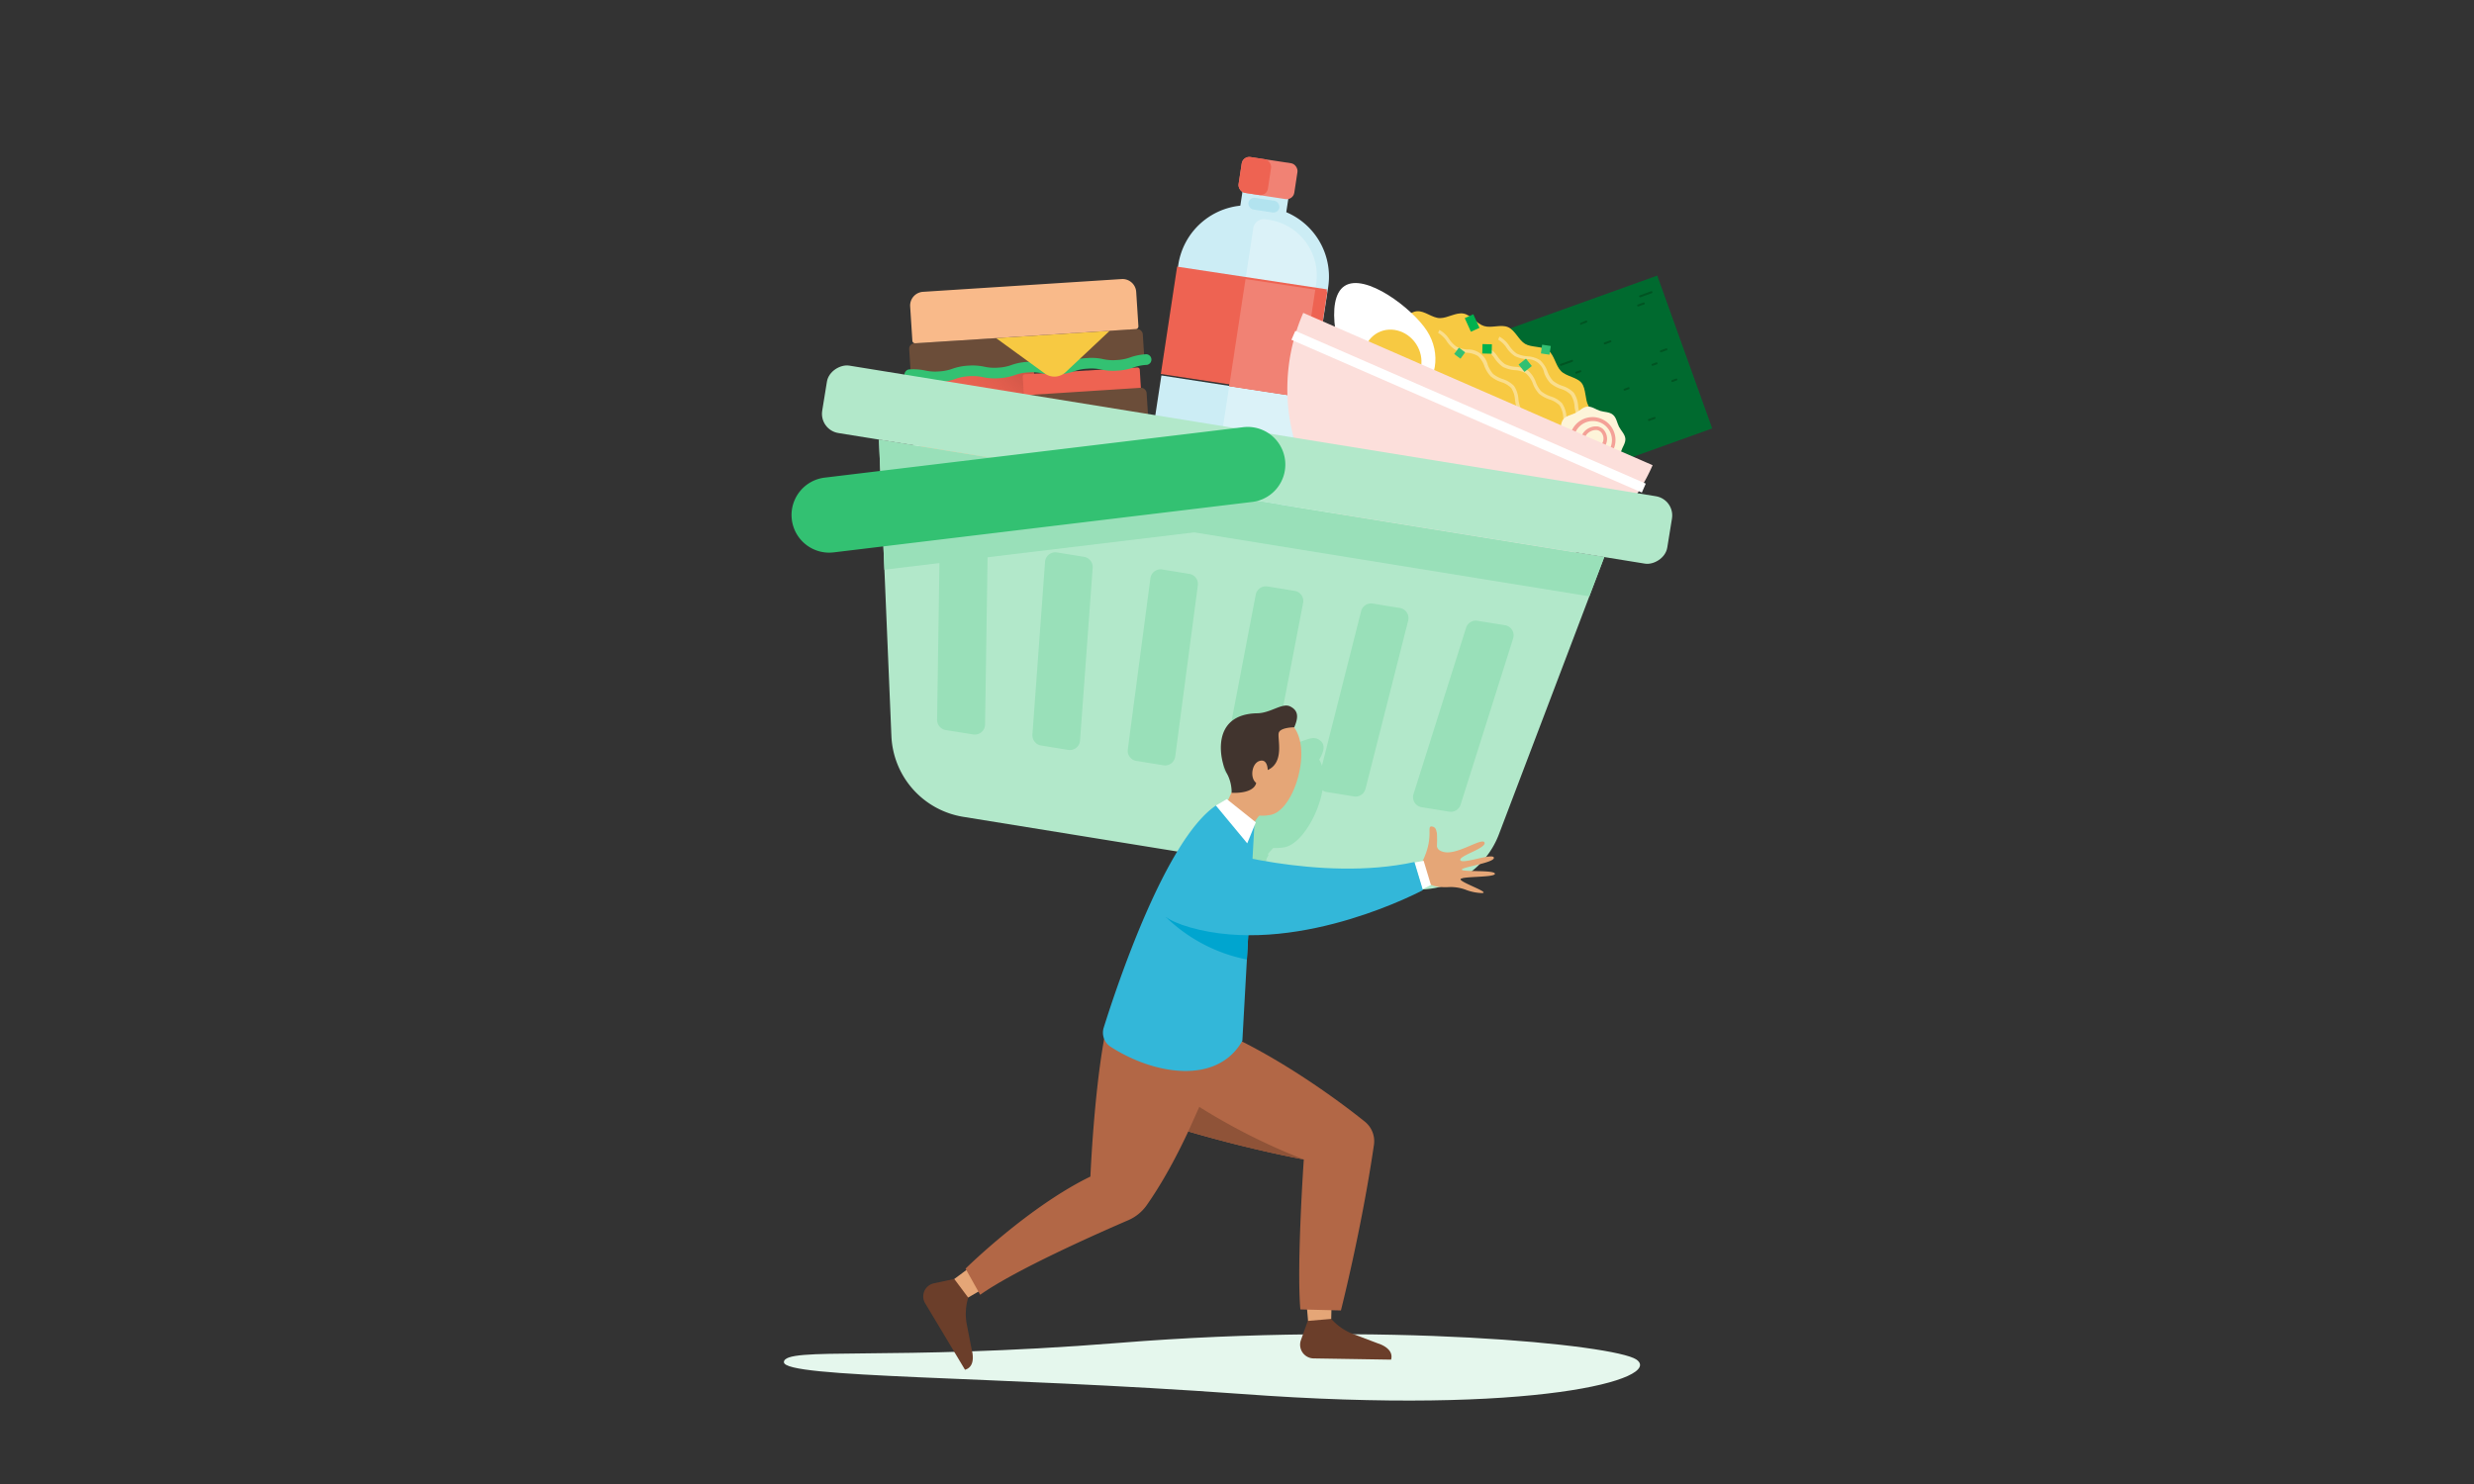 <svg xmlns="http://www.w3.org/2000/svg" xmlns:xlink="http://www.w3.org/1999/xlink" viewBox="0 0 360 216"><rect x="0" y="0" width="360" height="216" fill="#333333" stroke="none"/><defs><style>.cls-1{fill:#e5f7ed;}.cls-2{fill:#ccedf5;}.cls-3{opacity:0.3;}.cls-4{fill:#fff;}.cls-5{fill:#99dbeb;opacity:0.5;}.cls-6{fill:#ee6352;}.cls-7{fill:#f18274;}.cls-8{fill:url(#linear-gradient);}.cls-9{fill:#6b4d39;}.cls-10{fill:#33c172;}.cls-11{fill:#f7c942;}.cls-12{fill:#f9ba8a;}.cls-13{fill:url(#linear-gradient-2);}.cls-14{fill:#006a2f;}.cls-15{fill:#005422;}.cls-16{fill:#fade8d;}.cls-17{fill:#fdf4d9;}.cls-18{fill:#f4a197;}.cls-19{fill:#fcdfdb;}.cls-20{fill:#00b14f;}.cls-21{fill:#32c072;}.cls-22{fill:#b2e8ca;}.cls-23{fill:#99e0b9;}.cls-24{fill:url(#linear-gradient-3);}.cls-25{fill:#6b3e2a;}.cls-26{fill:#e5a677;}.cls-27{fill:#b26746;}.cls-28{fill:#33b7d9;}.cls-29{fill:#41342e;}.cls-30{fill:#00a5cf;}.cls-31{fill:#8f5338;}.cls-32{fill:none;}</style><linearGradient id="linear-gradient" x1="87.23" y1="48.43" x2="97.46" y2="38.2" gradientTransform="translate(49.68 12.77)" gradientUnits="userSpaceOnUse"><stop offset="0" stop-color="#ee6352" stop-opacity="0"/><stop offset="0.12" stop-color="#eb6251" stop-opacity="0.05"/><stop offset="0.33" stop-color="#e35e4e" stop-opacity="0.18"/><stop offset="0.6" stop-color="#d65949" stop-opacity="0.4"/><stop offset="0.91" stop-color="#c45143" stop-opacity="0.7"/><stop offset="1" stop-color="#be4f41" stop-opacity="0.8"/></linearGradient><linearGradient id="linear-gradient-2" x1="100.02" y1="55.82" x2="100.02" y2="50.01" gradientTransform="translate(50.28 12.26)" gradientUnits="userSpaceOnUse"><stop offset="0" stop-color="#ba7855" stop-opacity="0.3"/><stop offset="0.2" stop-color="#d08f68" stop-opacity="0.19"/><stop offset="0.46" stop-color="#e7a77b" stop-opacity="0.09"/><stop offset="0.73" stop-color="#f4b586" stop-opacity="0.02"/><stop offset="1" stop-color="#f9ba8a" stop-opacity="0"/></linearGradient><linearGradient id="linear-gradient-3" x1="179.12" y1="111.02" x2="179.63" y2="111.52" gradientUnits="userSpaceOnUse"><stop offset="0" stop-color="#606062"/><stop offset="0.35" stop-color="#4b4b4d"/><stop offset="0.7" stop-color="#3d3d3f"/><stop offset="1" stop-color="#38383a"/></linearGradient></defs><title>Asset 141</title><g id="Layer_2" data-name="Layer 2"><g id="Layer_1-2" data-name="Layer 1"><path class="cls-1" d="M216.43,79.19c-.79-2.85-22.7-12.21-51.67-14-25-1.5-35.27-.88-35.6,1s18.4,5.14,47.08,8.83C208,79.18,217.38,82.61,216.43,79.19Z"/><path class="cls-2" d="M190.77,58,169,54.65,165.45,77.9A5.48,5.48,0,0,0,170,84.14L181,85.81a5.48,5.48,0,0,0,6.24-4.59Z"/><path class="cls-2" d="M169.2,53.31,191,56.63l2.27-14.84a10.18,10.18,0,0,0-8.52-11.59L183.05,30a10.18,10.18,0,0,0-11.59,8.52Z"/><g class="cls-3"><path class="cls-4" d="M191.52,41.3A8.19,8.19,0,0,0,184.66,32l-.53-.08a1.54,1.54,0,0,0-1.76,1.3L175,81.54a1.55,1.55,0,0,0,1.29,1.76L181,84a4,4,0,0,0,4.54-3.34Z"/></g><rect class="cls-2" x="180.59" y="27.42" width="6.75" height="4.18" transform="translate(6.55 -27.39) rotate(8.67)"/><rect class="cls-5" x="181.64" y="28.99" width="4.55" height="1.72" rx="0.86" transform="translate(6.6 -27.37) rotate(8.67)"/><rect class="cls-6" x="173.17" y="37.55" width="15.78" height="22.02" transform="matrix(0.15, -0.99, 0.99, 0.15, 105.77, 220.24)"/><rect class="cls-6" x="178.11" y="43.3" width="15.78" height="12.04" transform="translate(109.21 225.76) rotate(-81.33)"/><rect class="cls-7" x="177.23" y="44.05" width="15.78" height="10.27" transform="translate(108.6 224.78) rotate(-81.33)"/><rect class="cls-7" x="180.41" y="23.27" width="8.21" height="5.28" rx="1.11" transform="translate(6.01 -27.51) rotate(8.67)"/><rect class="cls-6" x="180.44" y="22.97" width="4.31" height="5.28" rx="1.11" transform="translate(5.95 -27.22) rotate(8.67)"/><rect class="cls-6" x="133.51" y="54.19" width="17.03" height="3.79" rx="0.31" transform="translate(-3.31 9.23) rotate(-3.68)"/><rect class="cls-8" x="133.51" y="54.19" width="17.03" height="3.79" rx="0.31" transform="translate(-3.31 9.23) rotate(-3.68)"/><rect class="cls-6" x="148.82" y="53.21" width="17.03" height="3.79" rx="0.31" transform="matrix(1, -0.06, 0.06, 1, -3.21, 10.21)"/><rect class="cls-9" x="132.37" y="48.93" width="34.06" height="4.8" rx="0.79" transform="translate(-2.99 9.69) rotate(-3.68)"/><path class="cls-10" d="M136.73,55.6a8.28,8.28,0,0,1-2.36-.15,6,6,0,0,0-2-.13h0a.78.78,0,0,1-.1-1.55h0a8.19,8.19,0,0,1,2.36.16,6.67,6.67,0,0,0,2,.13h0a6.6,6.6,0,0,0,1.94-.38,8.2,8.2,0,0,1,2.33-.46h0a8.19,8.19,0,0,1,2.36.16,6.65,6.65,0,0,0,2,.13,6.54,6.54,0,0,0,1.94-.39,8.28,8.28,0,0,1,2.33-.45h0a8.28,8.28,0,0,1,2.36.15,6.68,6.68,0,0,0,2,.13,6.29,6.29,0,0,0,1.94-.38,8,8,0,0,1,2.33-.45h0a7.92,7.92,0,0,1,2.36.15,6.61,6.61,0,0,0,2,.13h0a6.6,6.6,0,0,0,1.94-.38,8.28,8.28,0,0,1,2.33-.46h0a.78.78,0,0,1,.1,1.55,6.5,6.5,0,0,0-1.94.38,7.93,7.93,0,0,1-2.33.45h0a7.92,7.92,0,0,1-2.36-.15,6.67,6.67,0,0,0-2-.13h0a6.43,6.43,0,0,0-1.94.38,8.28,8.28,0,0,1-2.33.46h0a8.19,8.19,0,0,1-2.36-.16,6.67,6.67,0,0,0-2-.13h0a6.43,6.43,0,0,0-1.94.38,8.28,8.28,0,0,1-2.33.46h0a8.19,8.19,0,0,1-2.36-.16,6.67,6.67,0,0,0-2-.13h0a6.75,6.75,0,0,0-1.94.38,7.93,7.93,0,0,1-2.33.46Z"/><path class="cls-11" d="M152.11,54.42l-7.17-5.21,16.53-1.06L155,54.23A2.39,2.39,0,0,1,152.11,54.42Z"/><rect class="cls-9" x="132.92" y="57.48" width="34.06" height="4.8" rx="0.79" transform="translate(-3.53 9.75) rotate(-3.68)"/><path class="cls-12" d="M134.2,62.27h32.18a.41.41,0,0,1,.41.41v3.91a1.5,1.5,0,0,1-1.5,1.5h-30a1.5,1.5,0,0,1-1.5-1.5V62.68a.41.41,0,0,1,.41-.41Z" transform="translate(-3.87 9.78) rotate(-3.68)"/><path class="cls-13" d="M134.2,62.27h32.18a.41.41,0,0,1,.41.41v3.91a1.5,1.5,0,0,1-1.5,1.5h-30a1.5,1.5,0,0,1-1.5-1.5V62.68a.41.41,0,0,1,.41-.41Z" transform="translate(-3.87 9.78) rotate(-3.68)"/><path class="cls-12" d="M132.91,41.51h32.2a.4.4,0,0,1,.4.4v5a2,2,0,0,1-2,2H134.55a2,2,0,0,1-2-2v-5A.4.4,0,0,1,132.91,41.51Z" transform="translate(300.62 80.79) rotate(176.32)"/><rect class="cls-14" x="218.39" y="44.08" width="27.58" height="23.64" transform="translate(469.58 30.01) rotate(160.24)"/><path class="cls-15" d="M238.43,44.6l.82-.29a.16.16,0,0,0,.09-.19.15.15,0,0,0-.19-.09l-.82.29a.17.17,0,0,0-.09.19A.15.15,0,0,0,238.43,44.6Z"/><path class="cls-15" d="M241.72,51.28l.82-.3a.15.15,0,0,0,.09-.18.15.15,0,0,0-.19-.09l-.82.29a.15.15,0,0,0,.1.28Z"/><path class="cls-15" d="M233.57,50.12l.81-.3a.13.13,0,0,0,.09-.18.14.14,0,0,0-.19-.09l-.81.29a.14.14,0,0,0-.09.19A.16.16,0,0,0,233.57,50.12Z"/><path class="cls-15" d="M230.06,47.24l.81-.29a.15.15,0,0,0,.09-.19.14.14,0,0,0-.19-.09L230,47a.15.15,0,0,0,.1.28Z"/><path class="cls-15" d="M240,61.27l.82-.3a.14.14,0,0,0,.08-.18.13.13,0,0,0-.18-.09l-.82.29a.14.14,0,0,0-.09.19A.16.16,0,0,0,240,61.27Z"/><path class="cls-15" d="M240.52,53.23l.58-.2a.15.15,0,0,0,.09-.19.14.14,0,0,0-.19-.09l-.58.21a.14.14,0,0,0-.09.19A.15.15,0,0,0,240.52,53.23Z"/><path class="cls-15" d="M243.4,55.59l.58-.21a.14.14,0,0,0,.09-.19.15.15,0,0,0-.19-.08l-.58.21a.13.13,0,0,0-.09.18A.14.14,0,0,0,243.4,55.59Z"/><path class="cls-15" d="M236.45,56.85l.58-.21a.13.13,0,0,0,.09-.18.14.14,0,0,0-.19-.09l-.58.21a.13.13,0,0,0-.09.18A.14.14,0,0,0,236.45,56.85Z"/><path class="cls-15" d="M229.42,54.38l.59-.21a.16.16,0,0,0,.09-.19.15.15,0,0,0-.19-.08l-.59.21a.14.14,0,0,0-.08.18A.13.13,0,0,0,229.42,54.38Z"/><path class="cls-15" d="M238.71,43.27l1.63-.59a.15.15,0,1,0-.1-.28l-1.63.59a.14.14,0,0,0-.09.19A.16.16,0,0,0,238.71,43.27Z"/><path class="cls-15" d="M229.87,62.83l2.29-.82a.14.14,0,0,0,.09-.19.16.16,0,0,0-.19-.09l-2.28.83a.14.14,0,0,0,.09.27Z"/><path class="cls-15" d="M231.9,61.27l1.63-.59a.16.16,0,0,0,.09-.19.17.17,0,0,0-.19-.09L231.8,61a.14.14,0,0,0-.09.19A.16.16,0,0,0,231.9,61.27Z"/><path class="cls-15" d="M227.17,53.25l1.64-.59a.15.15,0,0,0,.08-.19.15.15,0,0,0-.18-.09l-1.64.59a.15.15,0,0,0-.08.19A.15.15,0,0,0,227.17,53.25Z"/><path class="cls-11" d="M189.75,55.83c.45-1,1.92-1.47,2.57-2.36s.61-2.43,1.44-3.18,2.34-.54,3.3-1.12,1.47-2,2.52-2.41,2.39.3,3.49.06,2-1.44,3.13-1.52,2.21,1,3.34,1,2.32-.86,3.42-.66,1.91,1.49,3,1.82,2.46-.29,3.49.16,1.55,1.9,2.49,2.44,2.49.3,3.36.95,1.06,2.2,1.85,3,2.34.89,3,1.74.47,2.4,1,3.34,2,1.5,2.42,2.51-.27,2.42-.05,3.49S235,67.16,235,68.26s-1.13,2.12-1.34,3.21.46,2.46,0,3.49Z"/><path class="cls-11" d="M218.05,49.22c1,.45,1.54,1.9,2.48,2.45s2.49.29,3.36.95,1.07,2.2,1.85,3,2.35.88,3,1.74.46,2.39,1,3.33"/><path class="cls-16" d="M229.58,60.77a4.54,4.54,0,0,1-.46-1.62,3.52,3.52,0,0,0-.54-1.68,3.47,3.47,0,0,0-1.47-.87,4.57,4.57,0,0,1-1.53-.85,4.33,4.33,0,0,1-.88-1.47,2.48,2.48,0,0,0-2.58-2,4.6,4.6,0,0,1-1.7-.45,4.43,4.43,0,0,1-1.21-1.23A3.69,3.69,0,0,0,218,49.44l.19-.44a4.1,4.1,0,0,1,1.45,1.36,4.14,4.14,0,0,0,1.06,1.1,4.37,4.37,0,0,0,1.54.4,3.94,3.94,0,0,1,1.85.56,4,4,0,0,1,1.09,1.67,4.14,4.14,0,0,0,.78,1.31,4.36,4.36,0,0,0,1.38.76,4,4,0,0,1,1.67,1,3.87,3.87,0,0,1,.63,1.9,4.33,4.33,0,0,0,.4,1.46Z"/><path class="cls-11" d="M216.4,50.77c1,.45,1.54,1.9,2.49,2.44s2.48.29,3.36.95,1.06,2.2,1.85,3,2.34.89,3,1.74.46,2.4,1,3.34"/><path class="cls-16" d="M227.93,62.32a4.81,4.81,0,0,1-.46-1.63,3.59,3.59,0,0,0-.53-1.68,3.64,3.64,0,0,0-1.47-.87,4.72,4.72,0,0,1-1.54-.85,4.56,4.56,0,0,1-.88-1.46,3.58,3.58,0,0,0-1-1.48,3.43,3.43,0,0,0-1.62-.47,4.81,4.81,0,0,1-1.71-.46,4.68,4.68,0,0,1-1.21-1.22A3.52,3.52,0,0,0,216.3,51l.19-.44a3.93,3.93,0,0,1,1.45,1.36A4.33,4.33,0,0,0,219,53a4.25,4.25,0,0,0,1.53.39,4,4,0,0,1,1.85.57,4.07,4.07,0,0,1,1.1,1.66,4.18,4.18,0,0,0,.77,1.32,4.67,4.67,0,0,0,1.38.75,3.87,3.87,0,0,1,1.67,1,4,4,0,0,1,.64,1.91,4.05,4.05,0,0,0,.39,1.45Z"/><path class="cls-11" d="M209.37,48.24c1,.45,1.55,1.9,2.49,2.44s2.49.29,3.36,1,1.06,2.2,1.85,3,2.34.89,3,1.74.47,2.4,1,3.34"/><path class="cls-16" d="M220.91,59.79a4.59,4.59,0,0,1-.46-1.63,3.59,3.59,0,0,0-.54-1.68,3.57,3.57,0,0,0-1.47-.87,4.72,4.72,0,0,1-1.54-.85A4.56,4.56,0,0,1,216,53.3a3.53,3.53,0,0,0-.94-1.48,3.6,3.6,0,0,0-1.63-.48,4.65,4.65,0,0,1-1.71-.45,4.5,4.5,0,0,1-1.2-1.22,3.73,3.73,0,0,0-1.26-1.22l.19-.43a3.9,3.9,0,0,1,1.44,1.36,4.5,4.5,0,0,0,1.07,1.1,4.31,4.31,0,0,0,1.53.39,2.92,2.92,0,0,1,3,2.23,4.18,4.18,0,0,0,.77,1.32,4.61,4.61,0,0,0,1.39.75,3.9,3.9,0,0,1,1.66,1,4,4,0,0,1,.64,1.91,4.27,4.27,0,0,0,.4,1.45Z"/><path class="cls-4" d="M207.63,48.14c2.14,3.3,1.45,7.55-1.55,9.49s-7.16.86-9.3-2.43-4.11-11.64-1.12-13.58S205.49,44.85,207.63,48.14Z"/><path class="cls-17" d="M234.71,60.37c.51.43.59,1.19.88,1.75s.86,1.08.92,1.72-.43,1.24-.62,1.85-.14,1.37-.57,1.87-1.19.59-1.75.87-1.08.87-1.72.93-1.24-.43-1.85-.62-1.37-.14-1.87-.57-.59-1.19-.87-1.75-.87-1.09-.93-1.72.43-1.24.62-1.85.14-1.37.57-1.87,1.19-.59,1.75-.88,1.08-.87,1.72-.92,1.24.43,1.85.62S234.21,59.94,234.71,60.37Z"/><path class="cls-18" d="M234.32,66.2h0l-.07.08a2.6,2.6,0,0,1-1.54.69,2.54,2.54,0,0,1-2.75-2.32,2.44,2.44,0,0,1,.53-1.78h0a2.34,2.34,0,0,1,1.65-.81h0l.28,0a1.67,1.67,0,0,1,.83.38,2,2,0,0,1,.09,2.76,2.18,2.18,0,0,1-.48.43.28.28,0,0,1-.38-.08.28.28,0,0,1,.08-.39,1.52,1.52,0,0,0,.35-.32,1.4,1.4,0,0,0,0-2,1.2,1.2,0,0,0-.55-.25l-.21,0a1.84,1.84,0,0,0-1.25.62h0a1.85,1.85,0,0,0-.39,1.38,2,2,0,0,0,2.14,1.81,1.94,1.94,0,0,0,1.2-.55l.06,0a2.78,2.78,0,1,0-3.92.34.27.27,0,0,1,0,.39.28.28,0,0,1-.4,0,3.33,3.33,0,1,1,4.7-.39Z"/><ellipse class="cls-11" cx="202.63" cy="52.33" rx="4.11" ry="4.45" transform="translate(4.34 119.25) rotate(-33.13)"/><path class="cls-19" d="M240.48,67.71,189.64,45.54a27.71,27.71,0,0,0,5.14,30l-.56,1.27,20.22,8.82.56-1.27A27.74,27.74,0,0,0,240.48,67.71Z"/><rect class="cls-4" x="185.89" y="59.21" width="55.63" height="1.42" transform="translate(41.76 -80.42) rotate(23.56)"/><rect class="cls-20" x="213.53" y="45.93" width="1.37" height="2.17" transform="translate(-0.26 92.84) rotate(-24.44)"/><rect class="cls-20" x="215.71" y="50.08" width="1.37" height="1.37" transform="translate(1.31 -5.29) rotate(1.41)"/><rect class="cls-21" x="221.24" y="52.49" width="1.37" height="1.37" transform="translate(125.69 -153.75) rotate(51.58)"/><polygon class="cls-21" points="225.47 51.63 224.22 51.44 224.4 50.17 225.66 50.36 225.47 51.63"/><polygon class="cls-21" points="212.52 52.21 211.6 51.53 212.29 50.6 213.2 51.28 212.52 52.21"/><path class="cls-22" d="M204.48,129.31l-64.32-10.42a12.45,12.45,0,0,1-10.45-11.77L127.9,64,233.44,81.09l-15.33,40.35A12.45,12.45,0,0,1,204.48,129.31Z"/><path class="cls-23" d="M191.23,107.42c-1.12,0-2.74,1.08-4.41,1.13-6.75.16-6.28,6.76-5.52,8.65a5.61,5.61,0,0,1,.37,2.93L181,121.2l-.19-.16-1.7.93a24.09,24.09,0,0,0-5.68,5.65l10.1,1.64.79-4.32.28-.52-.11-.1a11.81,11.81,0,0,1,.79-.89l.46,0a7.52,7.52,0,0,0,1.13-.1c2.89-.5,5.93-6.47,5.73-10.45a6.48,6.48,0,0,0-.1-.92,4.25,4.25,0,0,0-.54-1.39h0c.91-1.54.86-2.48-.21-3a1.2,1.2,0,0,0-.57-.13"/><polygon class="cls-23" points="128.16 70.1 231.27 86.8 233.44 81.09 127.9 64 128.16 70.1"/><rect class="cls-22" x="176.5" y="5.35" width="9.94" height="124.57" rx="2.83" transform="translate(85.69 235.95) rotate(-80.8)"/><path class="cls-23" d="M156.09,68.56l-27.86,3.36.46,11,53.43-6.44a5.48,5.48,0,0,0,4.25-3Z"/><path class="cls-23" d="M219,91l-4-.64a1.48,1.48,0,0,0-1.66,1l-7.65,24.21a1.48,1.48,0,0,0,1.18,1.92l4,.65a1.49,1.49,0,0,0,1.66-1l7.65-24.21A1.49,1.49,0,0,0,219,91Z"/><path class="cls-23" d="M203.69,88.49l-3.95-.64A1.49,1.49,0,0,0,198.05,89l-6.19,24.44a1.49,1.49,0,0,0,1.2,1.84l3.95.64a1.49,1.49,0,0,0,1.69-1.11l6.2-24.44A1.5,1.5,0,0,0,203.69,88.49Z"/><path class="cls-23" d="M157.75,81.05l-3.95-.64a1.49,1.49,0,0,0-1.73,1.36l-1.84,25.15a1.51,1.51,0,0,0,1.26,1.59l3.94.64a1.49,1.49,0,0,0,1.73-1.37L159,82.63A1.5,1.5,0,0,0,157.75,81.05Z"/><path class="cls-23" d="M137.61,106.26l4,.64a1.49,1.49,0,0,0,1.73-1.45l.38-25.38a1.49,1.49,0,0,0-1.25-1.5l-4-.65a1.5,1.5,0,0,0-1.73,1.46l-.38,25.38A1.5,1.5,0,0,0,137.61,106.26Z"/><path class="cls-23" d="M188.37,86l-3.94-.64a1.49,1.49,0,0,0-1.7,1.19L178,111.24a1.5,1.5,0,0,0,1.23,1.76l3.94.64a1.5,1.5,0,0,0,1.7-1.2l4.75-24.68A1.49,1.49,0,0,0,188.37,86Z"/><path class="cls-23" d="M173.05,83.53l-3.93-.64a1.49,1.49,0,0,0-1.72,1.28l-3.29,24.91a1.49,1.49,0,0,0,1.24,1.67l3.94.64a1.49,1.49,0,0,0,1.72-1.28L174.3,85.2A1.49,1.49,0,0,0,173.05,83.53Z"/><path class="cls-10" d="M120.65,80.44A5.48,5.48,0,0,1,120,69.52l60.81-7.33a5.48,5.48,0,1,1,1.31,10.88L121.31,80.4C121.09,80.42,120.86,80.44,120.65,80.44Z"/><path class="cls-1" d="M238.11,197.88c-3.16-2.16-36.54-5.54-75.29-2.42-33.43,2.68-48.71.46-48.75,2.8s30.35,2,66.55,4.63C223.36,206.06,242.16,200.66,238.11,197.88Z"/><path class="cls-24" d="M179.37,111.63a.36.36,0,0,0,0-.72.36.36,0,0,0,0,.72Z"/><path class="cls-25" d="M202.42,197.9l-11.3-.18a2,2,0,0,1-1.84-1.38h0a2,2,0,0,1,0-1.22l1.07-3,3.22-.29.4.41a8,8,0,0,0,2.93,1.93l3.62,1.37S202.9,196.21,202.42,197.9Z"/><polygon class="cls-26" points="193.77 189.39 193.71 191.97 190.34 192.26 190.11 189.58 193.77 189.39"/><path class="cls-27" d="M195.12,190.74s3-11.74,4.81-24.12a3.66,3.66,0,0,0-1.35-3.38c-3.73-3-13.3-10.11-22.85-13.91l-13.47-2.7L164.43,162a189.38,189.38,0,0,0,25.29,6.77s-1.06,15.3-.5,21.82Z"/><path class="cls-25" d="M140.42,199.37l-5.8-9.68a1.94,1.94,0,0,1,.21-2.28h0a2,2,0,0,1,1.06-.62l3.09-.66,1.94,2.58-.14.55a8.15,8.15,0,0,0-.1,3.51l.74,3.79S142.11,198.89,140.42,199.37Z"/><polygon class="cls-26" points="143.12 187.56 140.88 188.86 138.86 186.16 141.03 184.55 143.12 187.56"/><path class="cls-27" d="M178.78,149.65s-4.8,15.67-11.94,25.8a6.37,6.37,0,0,1-2.7,2.17c-4.36,1.88-16.43,7.22-21.51,10.84l-2.13-3.81s9.12-9,18.17-13.4c0,0,.69-16.69,3-24.4Z"/><path class="cls-28" d="M182.54,119.91l-1.76,31.58c-3.68,6.48-12.87,4.94-19.17.87a2.45,2.45,0,0,1-1-2.8c1.95-6.22,9-27.36,16.32-32.31Z"/><path class="cls-26" d="M183.89,118a9,9,0,0,0-1.52,1.95l-.1.12c-.75-.61-2.06-1.66-3.86-3l.84-1.81.15-.09c.06.12.13.23.19.34A4.81,4.81,0,0,0,183,118,4.92,4.92,0,0,0,183.89,118Z"/><polygon class="cls-4" points="182.74 119.69 178.51 116.31 176.93 117.25 181.49 122.75 182.74 119.69"/><path class="cls-26" d="M189,107.26c-1-3.14-4.12-3.5-6.7-3.05-2.82.5-2.55,3.41-1.85,7.39.12.69.3,2.68-1.23,3.73,1.28,3,3.28,3.7,5.62,3.29,2.82-.49,5.09-6.46,4.39-10.44A7.27,7.27,0,0,0,189,107.26Z"/><path class="cls-29" d="M188.33,105.86s-2,0-2.25.79.91,4.28-1.61,5.43c0,0,0-1.67-1.17-1.33s-1.45,2.5-.51,3.2c0,0-.1,1.56-3.57,1.45a5.82,5.82,0,0,0-.75-2.93c-1-1.88-2.32-8.48,4.41-8.65,2,0,3.69-1.57,4.85-1S189,104.32,188.33,105.86Z"/><path class="cls-26" d="M207.46,128s.17,1.27,3.34,1.12a6.22,6.22,0,0,1,2.39.35,7.16,7.16,0,0,0,2.47.52c1.25-.08-3.11-1.52-3.13-2s5-.23,5-.81-4.72-.24-4.82-.6,4.79-1,4.67-1.74-4.58,1-4.88.37,3.78-1.73,3.52-2.56-3.77,1.71-5.76,1.39c-.52-.09-1.11-.3-1.17-.9a16.27,16.27,0,0,0,0-1.85c-.11-.52-.17-.93-.78-1-.77,0,.44,1.57-1.4,5.25A5.58,5.58,0,0,0,207.46,128Z"/><path class="cls-4" d="M205.81,125.54l1.35-.25,1.06,3.52s-.45.25-1.24.62Z"/><path class="cls-30" d="M181.82,132.76l-7.1-1.28-5.07,2a23.46,23.46,0,0,0,11.79,6.18Z"/><path class="cls-28" d="M175.82,123.47s16.22,5,30,2l1.23,4.09s-17.27,9.29-32.54,5.77S175.82,123.47,175.82,123.47Z"/><path class="cls-31" d="M172.91,164.68c4.54,1.32,10.49,2.89,16.81,4.08a90.32,90.32,0,0,1-15.21-7.65Z"/><rect class="cls-32" width="360" height="216"/></g></g></svg>